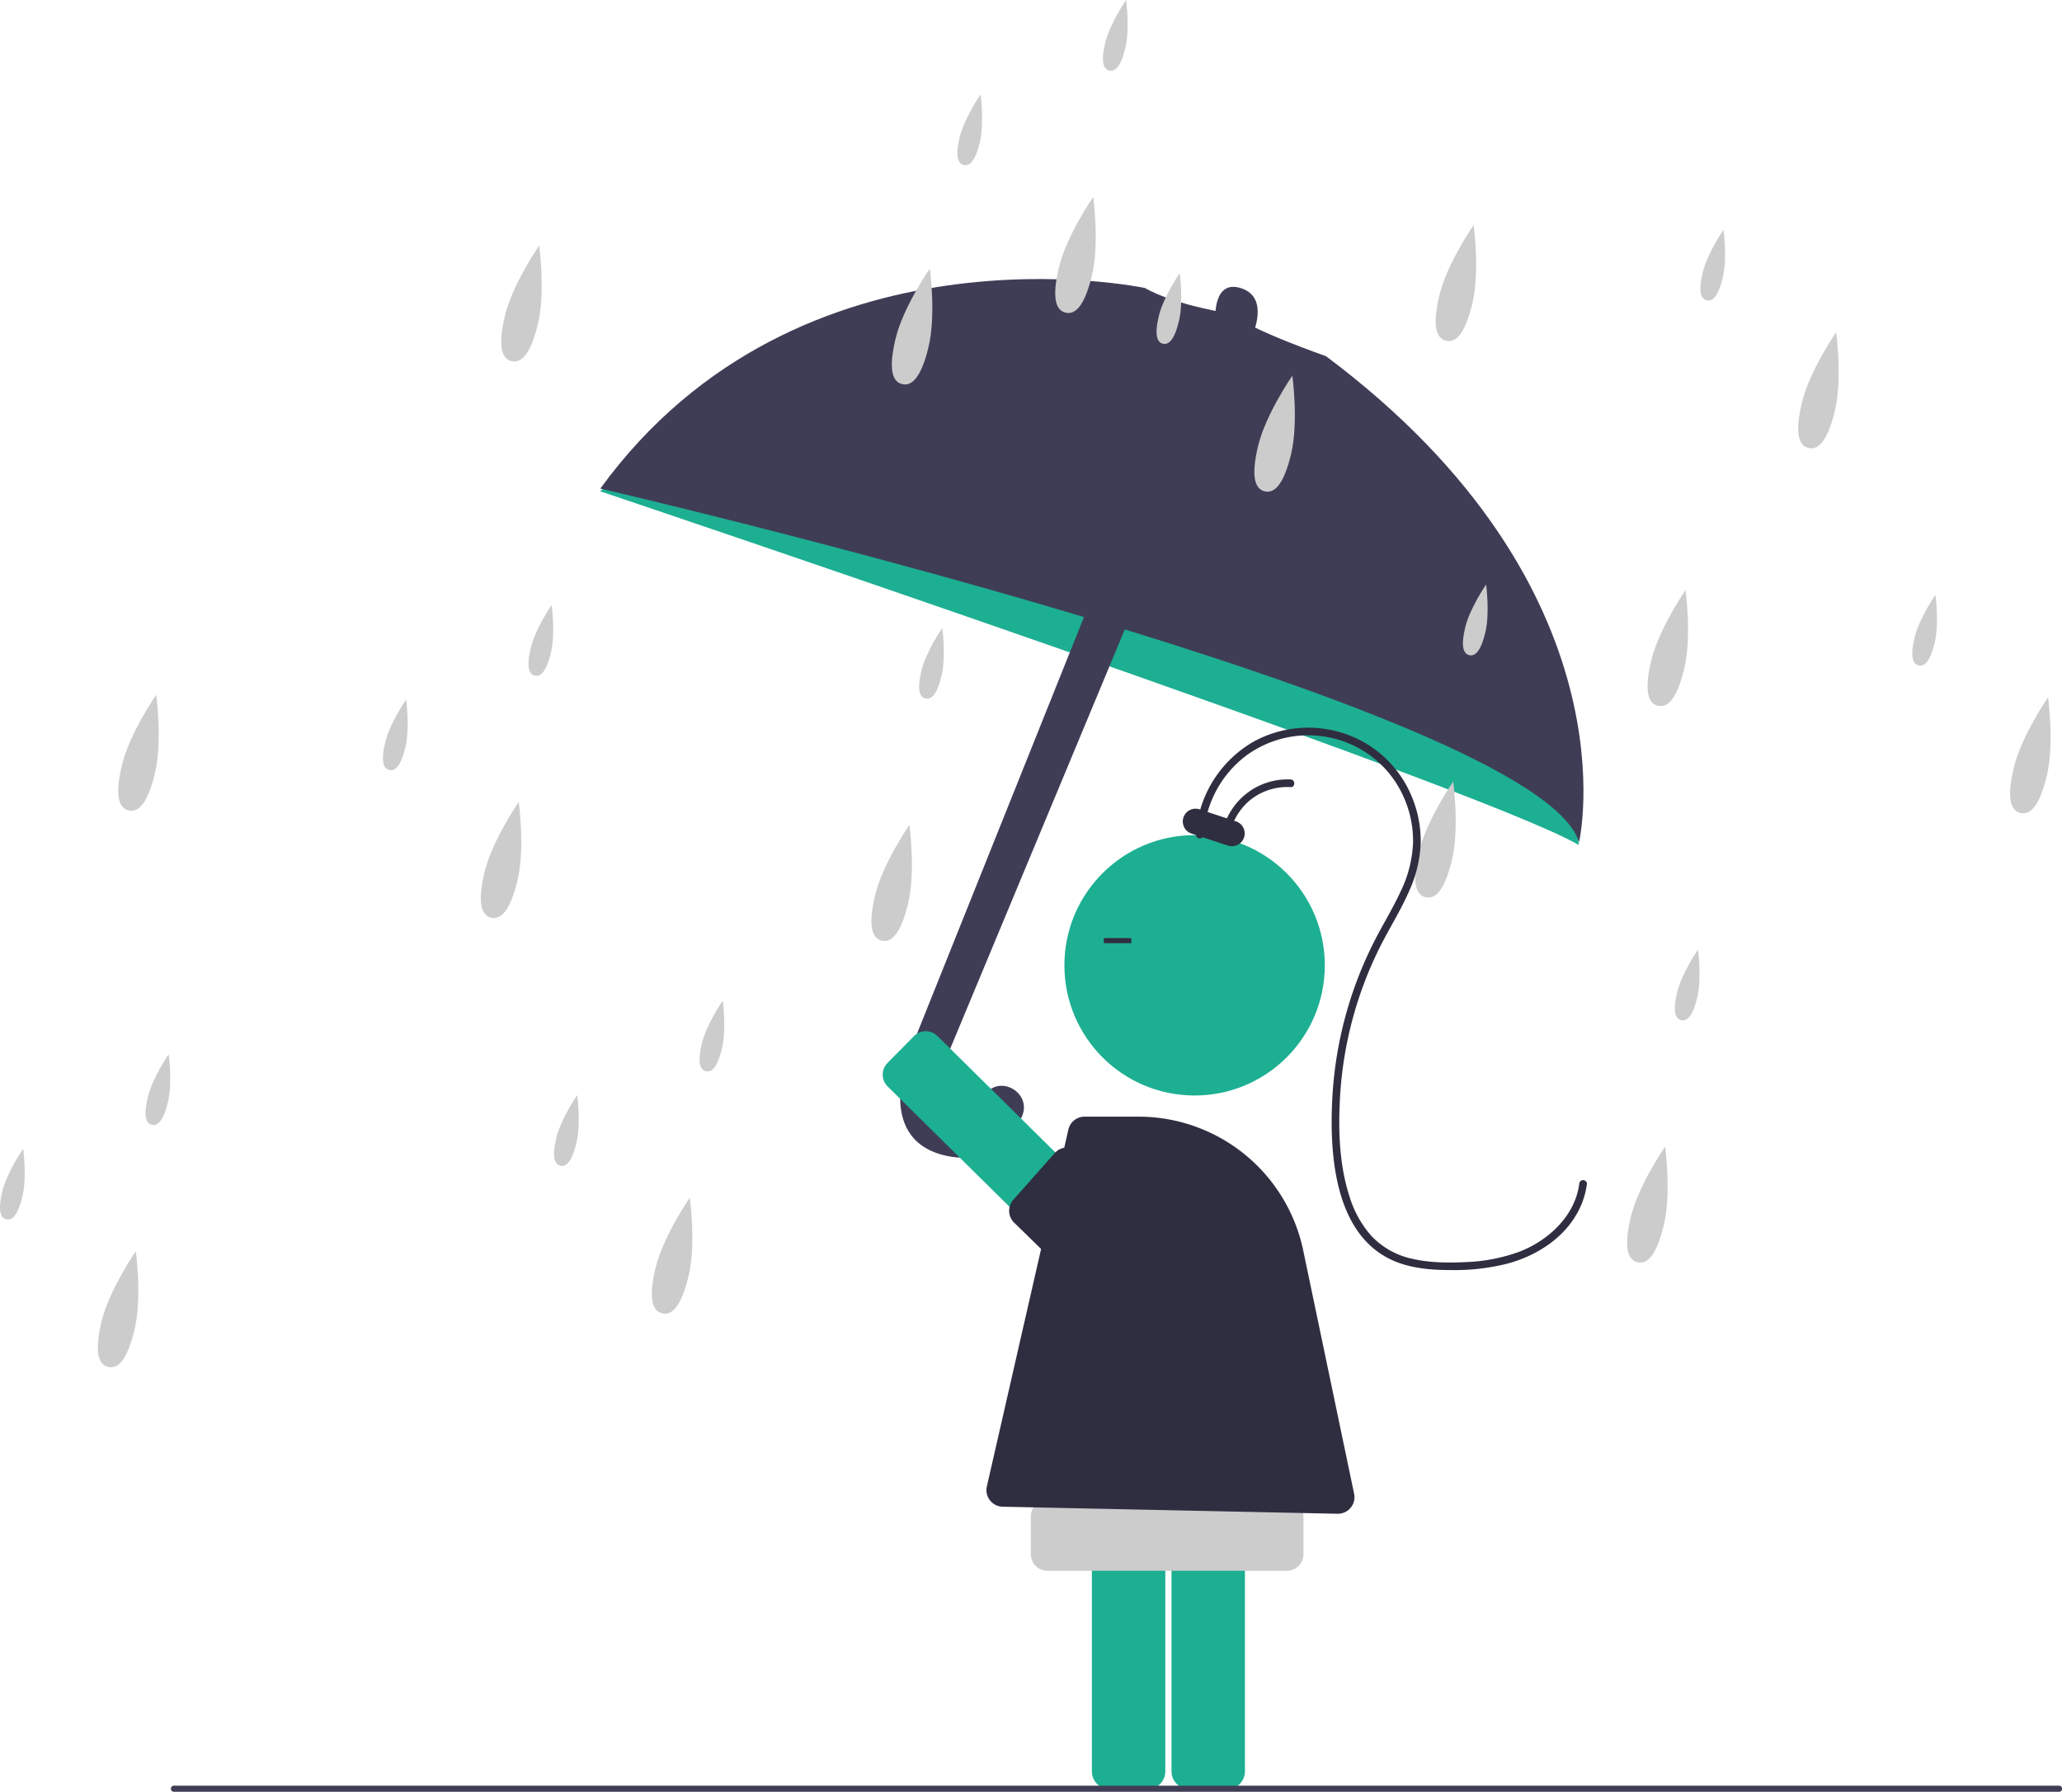 <?xml version="1.0" encoding="UTF-8" standalone="no"?>
<svg
   data-name="Layer 1"
   width="807.642"
   height="701.912"
   viewBox="0 0 807.642 701.912"
   version="1.1"
   id="svg6709"
   sodipodi:docname="raining_illustration.svg"
   inkscape:version="1.2.2 (b0a8486541, 2022-12-01)"
   xmlns:inkscape="http://www.inkscape.org/namespaces/inkscape"
   xmlns:sodipodi="http://sodipodi.sourceforge.net/DTD/sodipodi-0.dtd"
   xmlns="http://www.w3.org/2000/svg"
   xmlns:svg="http://www.w3.org/2000/svg">
  <defs
     id="defs6713" />
  <sodipodi:namedview
     id="namedview6711"
     pagecolor="#ffffff"
     bordercolor="#666666"
     borderopacity="1.0"
     inkscape:showpageshadow="2"
     inkscape:pageopacity="0.0"
     inkscape:pagecheckerboard="0"
     inkscape:deskcolor="#d1d1d1"
     showgrid="false"
     inkscape:zoom="1.1141004"
     inkscape:cx="404.36213"
     inkscape:cy="350.95581"
     inkscape:window-width="1836"
     inkscape:window-height="979"
     inkscape:window-x="0"
     inkscape:window-y="0"
     inkscape:window-maximized="1"
     inkscape:current-layer="svg6709" />
  <path
     d="M676.798,799.957H662.038a7.008,7.008,0,0,1-7-7V669.943a7.008,7.008,0,0,1,7-7H676.798a7.008,7.008,0,0,1,7,7V792.957A7.008,7.008,0,0,1,676.798,799.957Z"
     transform="translate(-196.179 -99.044)"
     fill="#6c63ff"
     id="path6613"
     style="fill:#1daf92;fill-opacity:1" />
  <path
     d="M645.606,799.957H630.846a7.008,7.008,0,0,1-7-7V669.943a7.008,7.008,0,0,1,7-7H645.606a7.008,7.008,0,0,1,7,7V792.957A7.008,7.008,0,0,1,645.606,799.957Z"
     transform="translate(-196.179 -99.044)"
     fill="#6c63ff"
     id="path6615"
     style="fill:#1daf92;fill-opacity:1" />
  <path
     d="M256.881,401.887c-2.988,12.512-6.762,15.49-10.337,14.637s-5.596-5.216-2.608-17.728,13.429-27.582,13.429-27.582S259.869,389.375,256.881,401.887Z"
     transform="translate(-196.179 -99.044)"
     fill="#ccc"
     id="path6617" />
  <path
     d="M248.881,619.887c-2.988,12.512-6.762,15.49-10.337,14.637s-5.596-5.216-2.608-17.728,13.429-27.582,13.429-27.582S251.869,607.375,248.881,619.887Z"
     transform="translate(-196.179 -99.044)"
     fill="#ccc"
     id="path6619" />
  <path
     d="M686.706,230.267s6.848-14.489-4.218-18.256-10.271,11.408-10.271,11.408l13.462,7.989"
     transform="translate(-196.179 -99.044)"
     fill="#3f3d56"
     id="path6621" />
  <path
     d="M454.169,272.897l-22.937,18.594s344.095,115.641,383.34,138.582l-3.874-32.404-32.51-39.597-62.974-40.173L613.56,286.275,502.779,246.435Z"
     transform="translate(-196.179 -99.044)"
     fill="#6c63ff"
     id="path6623"
     style="fill:#1daf92;fill-opacity:1" />
  <path
     d="M629.413,319.138,551.565,513.43s-12.442,32.173,15.054,38.339c16.532,3.707,25.271-6.321,29.612-14.909,4.636-9.172-7.949-17.238-14.24-9.11q-.153.198-.307.403c-.154.206-16.647,13.004-16.638-4.512a30.68,30.68,0,0,1,2.464-11.743l76.506-183.746Z"
     transform="translate(-196.179 -99.044)"
     fill="#3f3d56"
     id="path6625" />
  <path
     d="M537.457,285.919"
     transform="translate(-196.179 -99.044)"
     opacity="0.1"
     style="isolation:isolate"
     id="path6627" />
  <path
     d="M741.221,357.836"
     transform="translate(-196.179 -99.044)"
     opacity="0.1"
     style="isolation:isolate"
     id="path6629" />
  <path
     d="M678.804,222.02s-21.906-3.199-34.227-10.161c0,0-135.199-28.776-213.261,78.575,0,0,367.49,85.068,383.34,138.582,0,0,23.065-99.032-99.116-190.445C715.54,238.571,685.649,228.183,678.804,222.02Z"
     transform="translate(-196.179 -99.044)"
     fill="#3f3d56"
     id="path6631" />
  <path
     d="M261.961,530.761c-1.823,7.635-4.126,9.452-6.308,8.931s-3.415-3.183-1.592-10.818,8.194-16.831,8.194-16.831S263.784,523.126,261.961,530.761Z"
     transform="translate(-196.179 -99.044)"
     fill="#ccc"
     id="path6633" />
  <path
     d="M204.961,567.761c-1.823,7.635-4.126,9.452-6.308,8.931s-3.415-3.183-1.592-10.818,8.194-16.831,8.194-16.831S206.784,560.126,204.961,567.761Z"
     transform="translate(-196.179 -99.044)"
     fill="#ccc"
     id="path6635" />
  <path
     d="M623.881,206.887c-2.988,12.512-6.762,15.49-10.337,14.637s-5.596-5.216-2.608-17.728,13.429-27.582,13.429-27.582S626.869,194.375,623.881,206.887Z"
     transform="translate(-196.179 -99.044)"
     fill="#ccc"
     id="path6637" />
  <path
     d="M636.961,117.761c-1.823,7.635-4.126,9.452-6.308,8.931s-3.415-3.183-1.592-10.818,8.194-16.831,8.194-16.831S638.784,110.126,636.961,117.761Z"
     transform="translate(-196.179 -99.044)"
     fill="#ccc"
     id="path6639" />
  <path
     d="M579.961,154.761c-1.823,7.635-4.126,9.452-6.308,8.931s-3.415-3.183-1.592-10.818,8.194-16.831,8.194-16.831S581.784,147.126,579.961,154.761Z"
     transform="translate(-196.179 -99.044)"
     fill="#ccc"
     id="path6641" />
  <path
     d="M465.881,598.887c-2.988,12.512-6.762,15.49-10.337,14.637s-5.596-5.216-2.608-17.728,13.429-27.582,13.429-27.582S468.869,586.375,465.881,598.887Z"
     transform="translate(-196.179 -99.044)"
     fill="#ccc"
     id="path6643" />
  <path
     d="M478.961,509.761c-1.823,7.635-4.126,9.452-6.308,8.931s-3.415-3.183-1.592-10.818,8.194-16.831,8.194-16.831S480.784,502.126,478.961,509.761Z"
     transform="translate(-196.179 -99.044)"
     fill="#ccc"
     id="path6645" />
  <path
     d="M421.961,546.761c-1.823,7.635-4.126,9.452-6.308,8.931s-3.415-3.183-1.592-10.818,8.194-16.831,8.194-16.831S423.784,539.126,421.961,546.761Z"
     transform="translate(-196.179 -99.044)"
     fill="#ccc"
     id="path6647" />
  <path
     d="M406.881,225.887c-2.988,12.512-6.762,15.49-10.337,14.637s-5.596-5.216-2.608-17.728,13.429-27.582,13.429-27.582S409.869,213.375,406.881,225.887Z"
     transform="translate(-196.179 -99.044)"
     fill="#ccc"
     id="path6649" />
  <path
     d="M398.881,443.887c-2.988,12.512-6.762,15.49-10.337,14.637s-5.596-5.216-2.608-17.728,13.429-27.582,13.429-27.582S401.869,431.375,398.881,443.887Z"
     transform="translate(-196.179 -99.044)"
     fill="#ccc"
     id="path6651" />
  <path
     d="M411.961,354.761c-1.823,7.635-4.126,9.452-6.308,8.931s-3.415-3.183-1.592-10.818,8.194-16.831,8.194-16.831S413.784,347.126,411.961,354.761Z"
     transform="translate(-196.179 -99.044)"
     fill="#ccc"
     id="path6653" />
  <path
     d="M354.961,391.761c-1.823,7.635-4.126,9.452-6.308,8.931s-3.415-3.183-1.592-10.818,8.194-16.831,8.194-16.831S356.784,384.126,354.961,391.761Z"
     transform="translate(-196.179 -99.044)"
     fill="#ccc"
     id="path6655" />
  <path
     d="M559.881,234.887c-2.988,12.512-6.762,15.49-10.337,14.637s-5.596-5.216-2.608-17.728,13.429-27.582,13.429-27.582S562.869,222.375,559.881,234.887Z"
     transform="translate(-196.179 -99.044)"
     fill="#ccc"
     id="path6657" />
  <path
     d="M551.881,452.887c-2.988,12.512-6.762,15.49-10.337,14.637s-5.596-5.216-2.608-17.728,13.429-27.582,13.429-27.582S554.869,440.375,551.881,452.887Z"
     transform="translate(-196.179 -99.044)"
     fill="#ccc"
     id="path6659" />
  <path
     d="M564.961,363.761c-1.823,7.635-4.126,9.452-6.308,8.931s-3.415-3.183-1.592-10.818,8.194-16.831,8.194-16.831S566.784,356.126,564.961,363.761Z"
     transform="translate(-196.179 -99.044)"
     fill="#ccc"
     id="path6661" />
  <path
     d="M701.881,276.887c-2.988,12.512-6.762,15.49-10.337,14.637s-5.596-5.216-2.608-17.728,13.429-27.582,13.429-27.582S704.869,264.375,701.881,276.887Z"
     transform="translate(-196.179 -99.044)"
     fill="#ccc"
     id="path6663" />
  <path
     d="M657.961,224.761c-1.823,7.635-4.126,9.452-6.308,8.931s-3.415-3.183-1.592-10.818,8.194-16.831,8.194-16.831S659.784,217.126,657.961,224.761Z"
     transform="translate(-196.179 -99.044)"
     fill="#ccc"
     id="path6665" />
  <path
     d="M772.881,217.887c-2.988,12.512-6.762,15.49-10.337,14.637s-5.596-5.216-2.608-17.728,13.429-27.582,13.429-27.582S775.869,205.375,772.881,217.887Z"
     transform="translate(-196.179 -99.044)"
     fill="#ccc"
     id="path6667" />
  <path
     d="M764.881,435.887c-2.988,12.512-6.762,15.49-10.337,14.637s-5.596-5.216-2.608-17.728,13.429-27.582,13.429-27.582S767.869,423.375,764.881,435.887Z"
     transform="translate(-196.179 -99.044)"
     fill="#ccc"
     id="path6669" />
  <path
     d="M777.961,346.761c-1.823,7.635-4.126,9.452-6.308,8.931s-3.415-3.183-1.592-10.818,8.194-16.831,8.194-16.831S779.784,339.126,777.961,346.761Z"
     transform="translate(-196.179 -99.044)"
     fill="#ccc"
     id="path6671" />
  <path
     d="M914.881,259.887c-2.988,12.512-6.762,15.49-10.337,14.637s-5.596-5.216-2.608-17.728,13.429-27.582,13.429-27.582S917.869,247.375,914.881,259.887Z"
     transform="translate(-196.179 -99.044)"
     fill="#ccc"
     id="path6673" />
  <path
     d="M870.961,207.761c-1.823,7.635-4.126,9.452-6.308,8.931s-3.415-3.183-1.592-10.818,8.194-16.831,8.194-16.831S872.784,200.126,870.961,207.761Z"
     transform="translate(-196.179 -99.044)"
     fill="#ccc"
     id="path6675" />
  <path
     d="M855.881,360.887c-2.988,12.512-6.762,15.49-10.337,14.637s-5.596-5.216-2.608-17.728,13.429-27.582,13.429-27.582S858.869,348.375,855.881,360.887Z"
     transform="translate(-196.179 -99.044)"
     fill="#ccc"
     id="path6677" />
  <path
     d="M847.881,578.887c-2.988,12.512-6.762,15.49-10.337,14.637s-5.596-5.216-2.608-17.728,13.429-27.582,13.429-27.582S850.869,566.375,847.881,578.887Z"
     transform="translate(-196.179 -99.044)"
     fill="#ccc"
     id="path6679" />
  <path
     d="M860.961,489.761c-1.823,7.635-4.126,9.452-6.308,8.931s-3.415-3.183-1.592-10.818,8.194-16.831,8.194-16.831S862.784,482.126,860.961,489.761Z"
     transform="translate(-196.179 -99.044)"
     fill="#ccc"
     id="path6681" />
  <path
     d="M997.881,402.887c-2.988,12.512-6.762,15.49-10.337,14.637s-5.596-5.216-2.608-17.728,13.429-27.582,13.429-27.582S1000.869,390.375,997.881,402.887Z"
     transform="translate(-196.179 -99.044)"
     fill="#ccc"
     id="path6683" />
  <path
     d="M953.961,350.761c-1.823,7.635-4.126,9.452-6.308,8.931s-3.415-3.183-1.592-10.818,8.194-16.831,8.194-16.831S955.784,343.126,953.961,350.761Z"
     transform="translate(-196.179 -99.044)"
     fill="#ccc"
     id="path6685" />
  <circle
     cx="467.901"
     cy="378.152"
     r="51"
     fill="#6c63ff"
     id="circle6687"
     style="fill:#1daf92;fill-opacity:1" />
  <rect
     x="432.342"
     y="367.487"
     width="10.771"
     height="2"
     fill="#2f2e41"
     id="rect6691" />
  <path
     d="M667.648,426.045a42.161,42.161,0,0,1,16.487-30.886,41.065,41.065,0,0,1,35.015-6.678A40.441,40.441,0,0,1,746.032,411.42a42.108,42.108,0,0,1,3.61,17.692,47.833,47.833,0,0,1-4.831,19.067c-3.007,6.552-6.8,12.699-10.094,19.104a152.46,152.46,0,0,0-8.377,19.557,154.179,154.179,0,0,0-8.322,42.374c-1.224,22.771.954,56.014,26.66,64.753,6.537,2.222,13.588,2.636,20.442,2.618a83.952,83.952,0,0,0,21.42-2.509c12.135-3.24,23.656-10.85,28.826-22.672a31.553,31.553,0,0,0,2.373-8.569c.108-.81-.767-1.492-1.5-1.5a1.537,1.537,0,0,0-1.5,1.5c-1.674,12.598-12.172,22.259-23.569,26.602a67.697,67.697,0,0,1-20.736,4.011c-7.046.356-14.362.301-21.262-1.321a30.792,30.792,0,0,1-16.014-9.103,41.402,41.402,0,0,1-8.359-15.122c-4.057-12.385-4.483-26.002-3.77-38.911a151.262,151.262,0,0,1,8.498-42.193,147.932,147.932,0,0,1,8.804-19.958c3.342-6.286,7.054-12.395,9.87-18.947a49.444,49.444,0,0,0,4.445-19.153,45.244,45.244,0,0,0-3.576-17.793,43.37,43.37,0,0,0-25.81-24.361,44.641,44.641,0,0,0-36.016,2.95,45.385,45.385,0,0,0-21.255,27.733,43.424,43.424,0,0,0-1.342,8.775c-.099,1.93,2.901,1.924,3,0Z"
     transform="translate(-196.179 -99.044)"
     fill="#2f2e41"
     id="path6693" />
  <path
     d="M677.621,427.098a23.488,23.488,0,0,1,7.857-14.333,23.169,23.169,0,0,1,16.195-5.376c1.93.097,1.925-2.904,0-3a26.104,26.104,0,0,0-26.945,21.911c-.288,1.889,2.602,2.703,2.893.798Z"
     transform="translate(-196.179 -99.044)"
     fill="#2f2e41"
     id="path6695" />
  <path
     d="M664.08,418.196h15a5,5,0,0,1,5,5v0a5,5,0,0,1-5,5h-15a5,5,0,0,1-5-5v0a5,5,0,0,1,5-5Z"
     transform="translate(980.433 936.571) rotate(-161.728)"
     fill="#2f2e41"
     id="path6697" />
  <path
     d="M700.22,714.388H606.43a6.507,6.507,0,0,1-6.5-6.5V693.129a6.507,6.507,0,0,1,6.5-6.5h93.79a6.507,6.507,0,0,1,6.5,6.5v14.759A6.507,6.507,0,0,1,700.22,714.388Z"
     transform="translate(-196.179 -99.044)"
     fill="#ccc"
     id="path6699" />
  <path
     d="M720.201,692.049c-.047,0-.094-0-.14-.001l-131.152-2.761a6.5,6.5,0,0,1-6.2-7.946l31.932-139.8a6.467,6.467,0,0,1,6.337-5.053h21.376A65.892,65.892,0,0,1,706.575,588.667l19.984,95.551a6.5,6.5,0,0,1-6.359,7.831Z"
     transform="translate(-196.179 -99.044)"
     fill="#2f2e41"
     id="path6701" />
  <path
     d="M635.941,612.957a6.48,6.48,0,0,1-4.567-1.872L543.848,524.646a6.5,6.5,0,0,1-.057-9.192l10.371-10.502a6.5,6.5,0,0,1,9.192-.057l87.526,86.439a6.508,6.508,0,0,1,.057,9.193L640.566,611.028A6.482,6.482,0,0,1,635.941,612.957Z"
     transform="translate(-196.179 -99.044)"
     fill="#6c63ff"
     id="path6703"
     style="fill:#1daf92;fill-opacity:1" />
  <path
     d="M631.894,615.575l-38.487-37.553a6.525,6.525,0,0,1-.324-9.001L609.283,550.762a6.525,6.525,0,0,1,10.076.382l41.181,41.97a6.537,6.537,0,0,1-.484,9.214l-18.937,13.736A6.537,6.537,0,0,1,631.894,615.575Z"
     transform="translate(-196.179 -99.044)"
     fill="#2f2e41"
     id="path6705" />
  <path
     d="M1002.631,800.956H264.337a1.191,1.191,0,1,1,0-2.381h738.294a1.191,1.191,0,1,1,0,2.381Z"
     transform="translate(-196.179 -99.044)"
     fill="#3f3d56"
     id="path6707" />
</svg>
